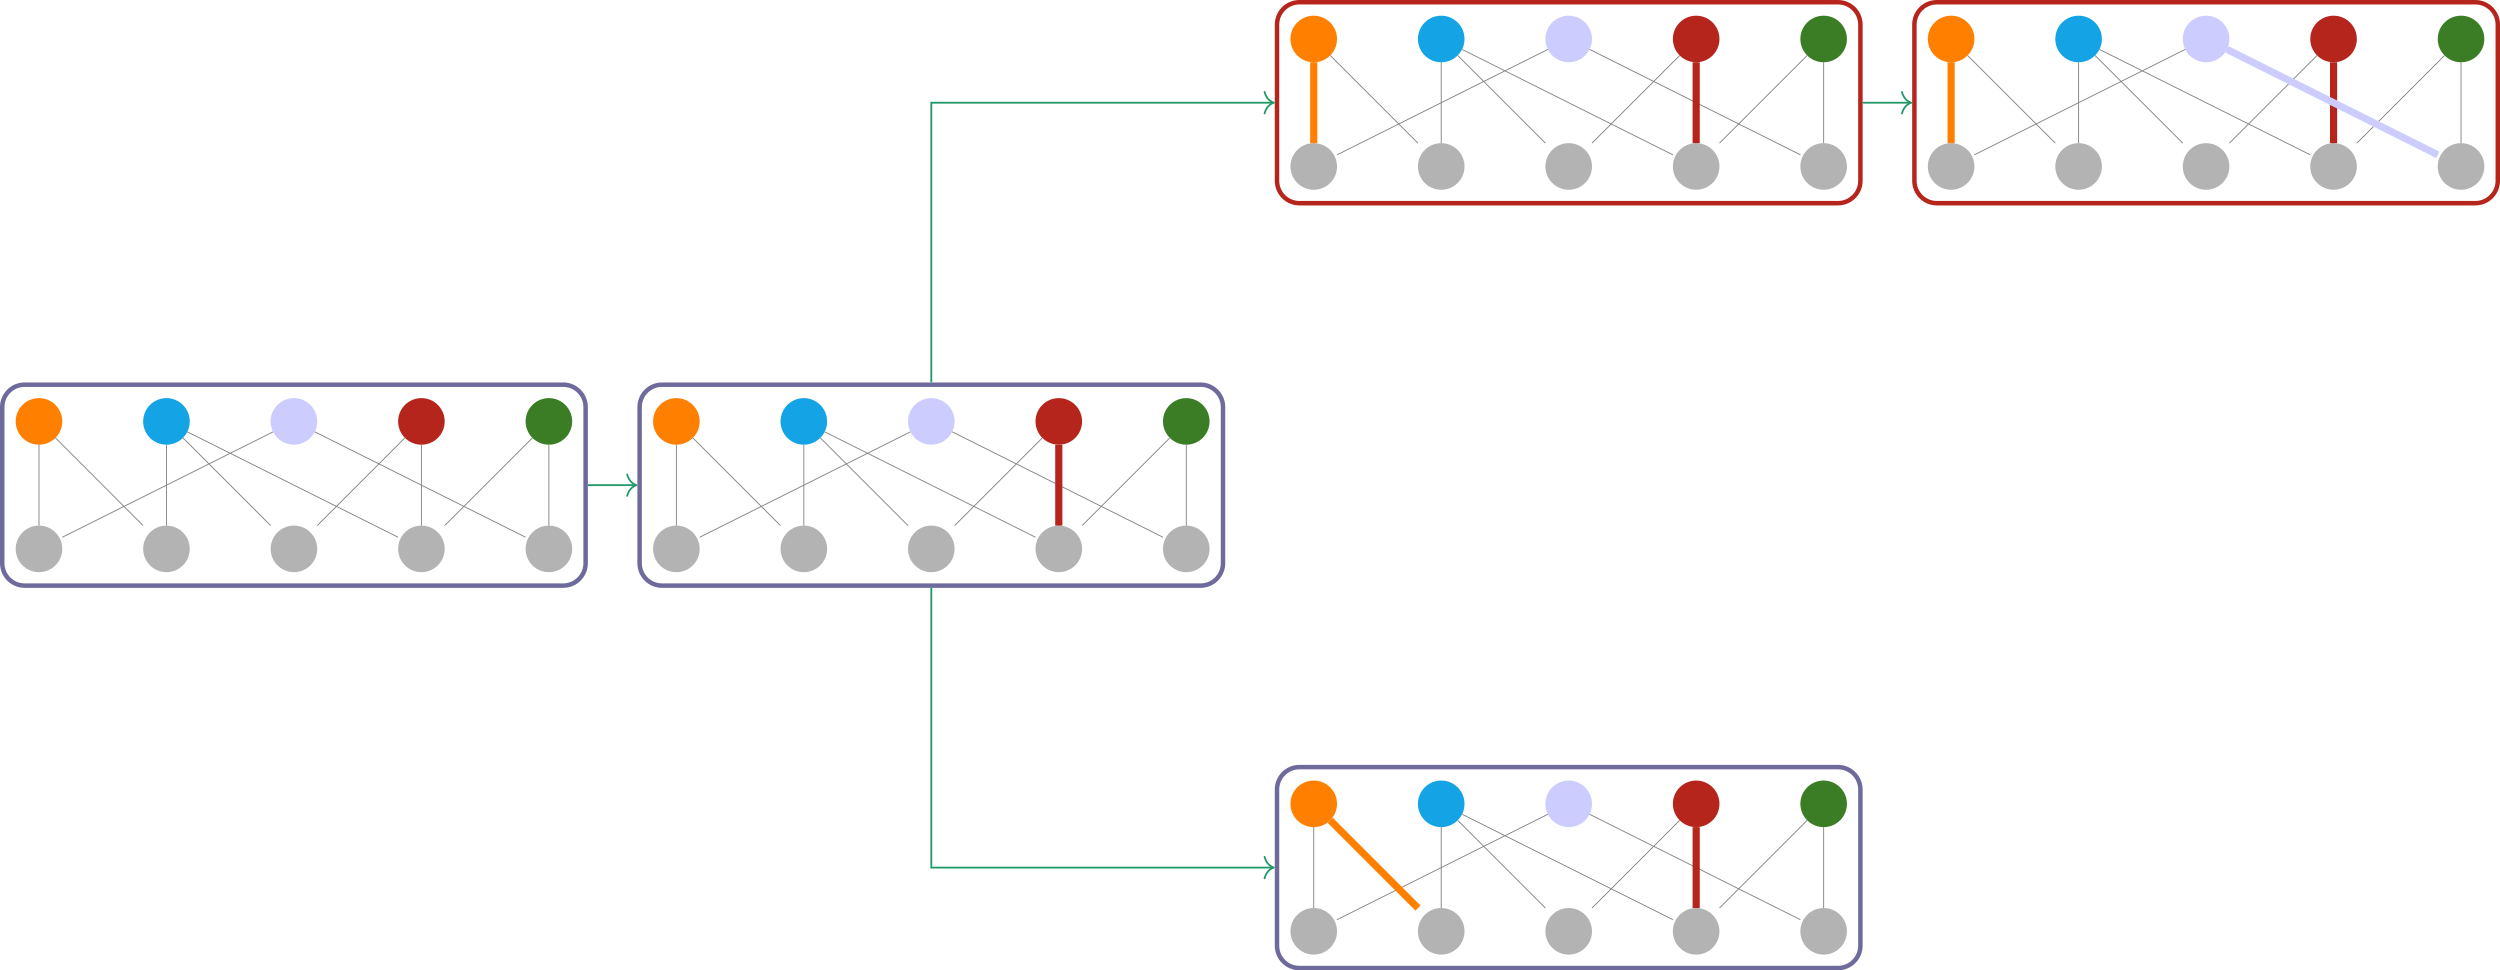 <?xml version="1.0" encoding="UTF-8"?>
<svg xmlns="http://www.w3.org/2000/svg" xmlns:xlink="http://www.w3.org/1999/xlink" width="555.917" height="215.76" viewBox="0 0 555.917 215.76">
<defs>
<clipPath id="clip-0">
<path clip-rule="nonzero" d="M 411 0 L 555.918 0 L 555.918 60 L 411 60 Z M 411 0 "/>
</clipPath>
<clipPath id="clip-1">
<path clip-rule="nonzero" d="M 536 0 L 555.918 0 L 555.918 20 L 536 20 Z M 536 0 "/>
</clipPath>
<clipPath id="clip-2">
<path clip-rule="nonzero" d="M 536 26 L 555.918 26 L 555.918 48 L 536 48 Z M 536 26 "/>
</clipPath>
<clipPath id="clip-3">
<path clip-rule="nonzero" d="M 472 0 L 555.918 0 L 555.918 57 L 472 57 Z M 472 0 "/>
</clipPath>
<clipPath id="clip-4">
<path clip-rule="nonzero" d="M 269 156 L 428 156 L 428 215.762 L 269 215.762 Z M 269 156 "/>
</clipPath>
<clipPath id="clip-5">
<path clip-rule="nonzero" d="M 281 196 L 303 196 L 303 215.762 L 281 215.762 Z M 281 196 "/>
</clipPath>
<clipPath id="clip-6">
<path clip-rule="nonzero" d="M 309 196 L 332 196 L 332 215.762 L 309 215.762 Z M 309 196 "/>
</clipPath>
<clipPath id="clip-7">
<path clip-rule="nonzero" d="M 338 196 L 360 196 L 360 215.762 L 338 215.762 Z M 338 196 "/>
</clipPath>
<clipPath id="clip-8">
<path clip-rule="nonzero" d="M 366 196 L 388 196 L 388 215.762 L 366 215.762 Z M 366 196 "/>
</clipPath>
<clipPath id="clip-9">
<path clip-rule="nonzero" d="M 394 196 L 417 196 L 417 215.762 L 394 215.762 Z M 394 196 "/>
</clipPath>
<clipPath id="clip-10">
<path clip-rule="nonzero" d="M 273 159 L 338 159 L 338 215.762 L 273 215.762 Z M 273 159 "/>
</clipPath>
</defs>
<path fill="none" stroke-width="0.996" stroke-linecap="butt" stroke-linejoin="miter" stroke="rgb(43.036%, 41.566%, 61.002%)" stroke-opacity="1" stroke-miterlimit="10" d="M 59.882 22.341 L -59.883 22.341 C -62.633 22.341 -64.864 20.114 -64.864 17.36 L -64.864 -17.362 C -64.864 -20.112 -62.633 -22.343 -59.883 -22.343 L 59.882 -22.343 C 62.632 -22.343 64.863 -20.112 64.863 -17.362 L 64.863 17.36 C 64.863 20.114 62.632 22.341 59.882 22.341 Z M 59.882 22.341 " transform="matrix(1, 0, 0, -1, 65.36, 107.88)"/>
<path fill-rule="nonzero" fill="rgb(79.999%, 79.999%, 100%)" fill-opacity="1" stroke-width="0.399" stroke-linecap="butt" stroke-linejoin="miter" stroke="rgb(79.999%, 79.999%, 100%)" stroke-opacity="1" stroke-miterlimit="10" d="M 61.677 -0 C 61.677 2.75 59.446 4.98 56.692 4.98 C 53.942 4.98 51.712 2.75 51.712 -0 C 51.712 -2.75 53.942 -4.981 56.692 -4.981 C 59.446 -4.981 61.677 -2.75 61.677 -0 Z M 61.677 -0 " transform="matrix(1, 0, 0, -1, 8.667, 93.707)"/>
<path fill-rule="nonzero" fill="rgb(100%, 50%, 0%)" fill-opacity="1" stroke-width="0.399" stroke-linecap="butt" stroke-linejoin="miter" stroke="rgb(100%, 50%, 0%)" stroke-opacity="1" stroke-miterlimit="10" d="M 4.981 -0 C 4.981 2.75 2.751 4.98 0.001 4.98 C -2.753 4.98 -4.979 2.75 -4.979 -0 C -4.979 -2.75 -2.753 -4.981 0.001 -4.981 C 2.751 -4.981 4.981 -2.75 4.981 -0 Z M 4.981 -0 " transform="matrix(1, 0, 0, -1, 8.667, 93.707)"/>
<path fill-rule="nonzero" fill="rgb(7.817%, 64.082%, 90.036%)" fill-opacity="1" stroke-width="0.399" stroke-linecap="butt" stroke-linejoin="miter" stroke="rgb(7.817%, 64.082%, 90.036%)" stroke-opacity="1" stroke-miterlimit="10" d="M 33.329 -0 C 33.329 2.75 31.099 4.98 28.349 4.98 C 25.595 4.98 23.364 2.75 23.364 -0 C 23.364 -2.75 25.595 -4.981 28.349 -4.981 C 31.099 -4.981 33.329 -2.75 33.329 -0 Z M 33.329 -0 " transform="matrix(1, 0, 0, -1, 8.667, 93.707)"/>
<path fill-rule="nonzero" fill="rgb(71.136%, 14.471%, 11.115%)" fill-opacity="1" stroke-width="0.399" stroke-linecap="butt" stroke-linejoin="miter" stroke="rgb(71.136%, 14.471%, 11.115%)" stroke-opacity="1" stroke-miterlimit="10" d="M 90.02 -0 C 90.02 2.75 87.79 4.98 85.04 4.98 C 82.29 4.98 80.06 2.75 80.06 -0 C 80.06 -2.75 82.29 -4.981 85.04 -4.981 C 87.79 -4.981 90.02 -2.75 90.02 -0 Z M 90.02 -0 " transform="matrix(1, 0, 0, -1, 8.667, 93.707)"/>
<path fill-rule="nonzero" fill="rgb(23.201%, 48.975%, 14.594%)" fill-opacity="1" stroke-width="0.399" stroke-linecap="butt" stroke-linejoin="miter" stroke="rgb(23.201%, 48.975%, 14.594%)" stroke-opacity="1" stroke-miterlimit="10" d="M 118.368 -0 C 118.368 2.75 116.138 4.98 113.388 4.98 C 110.638 4.98 108.407 2.75 108.407 -0 C 108.407 -2.75 110.638 -4.981 113.388 -4.981 C 116.138 -4.981 118.368 -2.75 118.368 -0 Z M 118.368 -0 " transform="matrix(1, 0, 0, -1, 8.667, 93.707)"/>
<path fill-rule="nonzero" fill="rgb(70%, 70%, 70%)" fill-opacity="1" stroke-width="0.399" stroke-linecap="butt" stroke-linejoin="miter" stroke="rgb(70%, 70%, 70%)" stroke-opacity="1" stroke-miterlimit="10" d="M 0.001 -23.367 C -2.753 -23.367 -4.979 -25.594 -4.979 -28.348 C -4.979 -31.098 -2.753 -33.328 0.001 -33.328 C 2.751 -33.328 4.981 -31.098 4.981 -28.348 C 4.981 -25.594 2.751 -23.367 0.001 -23.367 Z M 0.001 -23.367 " transform="matrix(1, 0, 0, -1, 8.667, 93.707)"/>
<path fill-rule="nonzero" fill="rgb(70%, 70%, 70%)" fill-opacity="1" stroke-width="0.399" stroke-linecap="butt" stroke-linejoin="miter" stroke="rgb(70%, 70%, 70%)" stroke-opacity="1" stroke-miterlimit="10" d="M 28.349 -23.367 C 25.595 -23.367 23.364 -25.594 23.364 -28.348 C 23.364 -31.098 25.595 -33.328 28.349 -33.328 C 31.099 -33.328 33.329 -31.098 33.329 -28.348 C 33.329 -25.594 31.099 -23.367 28.349 -23.367 Z M 28.349 -23.367 " transform="matrix(1, 0, 0, -1, 8.667, 93.707)"/>
<path fill-rule="nonzero" fill="rgb(70%, 70%, 70%)" fill-opacity="1" stroke-width="0.399" stroke-linecap="butt" stroke-linejoin="miter" stroke="rgb(70%, 70%, 70%)" stroke-opacity="1" stroke-miterlimit="10" d="M 56.692 -23.367 C 53.942 -23.367 51.712 -25.594 51.712 -28.348 C 51.712 -31.098 53.942 -33.328 56.692 -33.328 C 59.446 -33.328 61.677 -31.098 61.677 -28.348 C 61.677 -25.594 59.446 -23.367 56.692 -23.367 Z M 56.692 -23.367 " transform="matrix(1, 0, 0, -1, 8.667, 93.707)"/>
<path fill-rule="nonzero" fill="rgb(70%, 70%, 70%)" fill-opacity="1" stroke-width="0.399" stroke-linecap="butt" stroke-linejoin="miter" stroke="rgb(70%, 70%, 70%)" stroke-opacity="1" stroke-miterlimit="10" d="M 85.04 -23.367 C 82.29 -23.367 80.06 -25.594 80.06 -28.348 C 80.06 -31.098 82.29 -33.328 85.04 -33.328 C 87.79 -33.328 90.02 -31.098 90.02 -28.348 C 90.02 -25.594 87.79 -23.367 85.04 -23.367 Z M 85.04 -23.367 " transform="matrix(1, 0, 0, -1, 8.667, 93.707)"/>
<path fill-rule="nonzero" fill="rgb(70%, 70%, 70%)" fill-opacity="1" stroke-width="0.399" stroke-linecap="butt" stroke-linejoin="miter" stroke="rgb(70%, 70%, 70%)" stroke-opacity="1" stroke-miterlimit="10" d="M 113.388 -23.367 C 110.638 -23.367 108.407 -25.594 108.407 -28.348 C 108.407 -31.098 110.638 -33.328 113.388 -33.328 C 116.138 -33.328 118.368 -31.098 118.368 -28.348 C 118.368 -25.594 116.138 -23.367 113.388 -23.367 Z M 113.388 -23.367 " transform="matrix(1, 0, 0, -1, 8.667, 93.707)"/>
<path fill="none" stroke-width="0.199" stroke-linecap="butt" stroke-linejoin="miter" stroke="rgb(50%, 50%, 50%)" stroke-opacity="1" stroke-miterlimit="10" d="M 52.06 -2.316 L 5.181 -25.758 M 3.665 -3.664 L 23.165 -23.168 M 32.009 -3.664 L 51.513 -23.168 M 85.04 -5.18 L 85.04 -23.168 M 113.388 -5.18 L 113.388 -23.168 M 61.325 -2.316 L 108.208 -25.758 M 81.376 -3.664 L 61.872 -23.168 M 109.724 -3.664 L 90.22 -23.168 M 32.981 -2.316 L 79.86 -25.758 M 0.001 -5.18 L 0.001 -23.168 M 28.349 -5.18 L 28.349 -23.168 " transform="matrix(1, 0, 0, -1, 8.667, 93.707)"/>
<path fill="none" stroke-width="0.996" stroke-linecap="butt" stroke-linejoin="miter" stroke="rgb(43.036%, 41.566%, 61.002%)" stroke-opacity="1" stroke-miterlimit="10" d="M 201.617 22.341 L 81.851 22.341 C 79.101 22.341 76.87 20.114 76.87 17.36 L 76.87 -17.362 C 76.87 -20.112 79.101 -22.343 81.851 -22.343 L 201.617 -22.343 C 204.367 -22.343 206.597 -20.112 206.597 -17.362 L 206.597 17.36 C 206.597 20.114 204.367 22.341 201.617 22.341 Z M 201.617 22.341 " transform="matrix(1, 0, 0, -1, 65.36, 107.88)"/>
<path fill-rule="nonzero" fill="rgb(79.999%, 79.999%, 100%)" fill-opacity="1" stroke-width="0.399" stroke-linecap="butt" stroke-linejoin="miter" stroke="rgb(79.999%, 79.999%, 100%)" stroke-opacity="1" stroke-miterlimit="10" d="M 61.674 -0 C 61.674 2.75 59.444 4.98 56.694 4.98 C 53.944 4.98 51.713 2.75 51.713 -0 C 51.713 -2.75 53.944 -4.981 56.694 -4.981 C 59.444 -4.981 61.674 -2.75 61.674 -0 Z M 61.674 -0 " transform="matrix(1, 0, 0, -1, 150.4, 93.707)"/>
<path fill-rule="nonzero" fill="rgb(100%, 50%, 0%)" fill-opacity="1" stroke-width="0.399" stroke-linecap="butt" stroke-linejoin="miter" stroke="rgb(100%, 50%, 0%)" stroke-opacity="1" stroke-miterlimit="10" d="M 4.983 -0 C 4.983 2.75 2.752 4.98 -0.002 4.98 C -2.752 4.98 -4.982 2.75 -4.982 -0 C -4.982 -2.75 -2.752 -4.981 -0.002 -4.981 C 2.752 -4.981 4.983 -2.75 4.983 -0 Z M 4.983 -0 " transform="matrix(1, 0, 0, -1, 150.4, 93.707)"/>
<path fill-rule="nonzero" fill="rgb(7.817%, 64.082%, 90.036%)" fill-opacity="1" stroke-width="0.399" stroke-linecap="butt" stroke-linejoin="miter" stroke="rgb(7.817%, 64.082%, 90.036%)" stroke-opacity="1" stroke-miterlimit="10" d="M 33.327 -0 C 33.327 2.75 31.096 4.98 28.346 4.98 C 25.596 4.98 23.366 2.75 23.366 -0 C 23.366 -2.75 25.596 -4.981 28.346 -4.981 C 31.096 -4.981 33.327 -2.75 33.327 -0 Z M 33.327 -0 " transform="matrix(1, 0, 0, -1, 150.4, 93.707)"/>
<path fill-rule="nonzero" fill="rgb(71.136%, 14.471%, 11.115%)" fill-opacity="1" stroke-width="0.399" stroke-linecap="butt" stroke-linejoin="miter" stroke="rgb(71.136%, 14.471%, 11.115%)" stroke-opacity="1" stroke-miterlimit="10" d="M 90.022 -0 C 90.022 2.75 87.791 4.98 85.041 4.98 C 82.287 4.98 80.061 2.75 80.061 -0 C 80.061 -2.75 82.287 -4.981 85.041 -4.981 C 87.791 -4.981 90.022 -2.75 90.022 -0 Z M 90.022 -0 " transform="matrix(1, 0, 0, -1, 150.4, 93.707)"/>
<path fill-rule="nonzero" fill="rgb(23.201%, 48.975%, 14.594%)" fill-opacity="1" stroke-width="0.399" stroke-linecap="butt" stroke-linejoin="miter" stroke="rgb(23.201%, 48.975%, 14.594%)" stroke-opacity="1" stroke-miterlimit="10" d="M 118.37 -0 C 118.37 2.75 116.139 4.98 113.389 4.98 C 110.635 4.98 108.405 2.75 108.405 -0 C 108.405 -2.75 110.635 -4.981 113.389 -4.981 C 116.139 -4.981 118.37 -2.75 118.37 -0 Z M 118.37 -0 " transform="matrix(1, 0, 0, -1, 150.4, 93.707)"/>
<path fill-rule="nonzero" fill="rgb(70%, 70%, 70%)" fill-opacity="1" stroke-width="0.399" stroke-linecap="butt" stroke-linejoin="miter" stroke="rgb(70%, 70%, 70%)" stroke-opacity="1" stroke-miterlimit="10" d="M -0.002 -23.367 C -2.752 -23.367 -4.982 -25.594 -4.982 -28.348 C -4.982 -31.098 -2.752 -33.328 -0.002 -33.328 C 2.752 -33.328 4.983 -31.098 4.983 -28.348 C 4.983 -25.594 2.752 -23.367 -0.002 -23.367 Z M -0.002 -23.367 " transform="matrix(1, 0, 0, -1, 150.4, 93.707)"/>
<path fill-rule="nonzero" fill="rgb(70%, 70%, 70%)" fill-opacity="1" stroke-width="0.399" stroke-linecap="butt" stroke-linejoin="miter" stroke="rgb(70%, 70%, 70%)" stroke-opacity="1" stroke-miterlimit="10" d="M 28.346 -23.367 C 25.596 -23.367 23.366 -25.594 23.366 -28.348 C 23.366 -31.098 25.596 -33.328 28.346 -33.328 C 31.096 -33.328 33.327 -31.098 33.327 -28.348 C 33.327 -25.594 31.096 -23.367 28.346 -23.367 Z M 28.346 -23.367 " transform="matrix(1, 0, 0, -1, 150.4, 93.707)"/>
<path fill-rule="nonzero" fill="rgb(70%, 70%, 70%)" fill-opacity="1" stroke-width="0.399" stroke-linecap="butt" stroke-linejoin="miter" stroke="rgb(70%, 70%, 70%)" stroke-opacity="1" stroke-miterlimit="10" d="M 56.694 -23.367 C 53.944 -23.367 51.713 -25.594 51.713 -28.348 C 51.713 -31.098 53.944 -33.328 56.694 -33.328 C 59.444 -33.328 61.674 -31.098 61.674 -28.348 C 61.674 -25.594 59.444 -23.367 56.694 -23.367 Z M 56.694 -23.367 " transform="matrix(1, 0, 0, -1, 150.4, 93.707)"/>
<path fill-rule="nonzero" fill="rgb(70%, 70%, 70%)" fill-opacity="1" stroke-width="0.399" stroke-linecap="butt" stroke-linejoin="miter" stroke="rgb(70%, 70%, 70%)" stroke-opacity="1" stroke-miterlimit="10" d="M 85.041 -23.367 C 82.287 -23.367 80.061 -25.594 80.061 -28.348 C 80.061 -31.098 82.287 -33.328 85.041 -33.328 C 87.791 -33.328 90.022 -31.098 90.022 -28.348 C 90.022 -25.594 87.791 -23.367 85.041 -23.367 Z M 85.041 -23.367 " transform="matrix(1, 0, 0, -1, 150.4, 93.707)"/>
<path fill-rule="nonzero" fill="rgb(70%, 70%, 70%)" fill-opacity="1" stroke-width="0.399" stroke-linecap="butt" stroke-linejoin="miter" stroke="rgb(70%, 70%, 70%)" stroke-opacity="1" stroke-miterlimit="10" d="M 113.389 -23.367 C 110.635 -23.367 108.405 -25.594 108.405 -28.348 C 108.405 -31.098 110.635 -33.328 113.389 -33.328 C 116.139 -33.328 118.37 -31.098 118.37 -28.348 C 118.37 -25.594 116.139 -23.367 113.389 -23.367 Z M 113.389 -23.367 " transform="matrix(1, 0, 0, -1, 150.4, 93.707)"/>
<path fill="none" stroke-width="0.199" stroke-linecap="butt" stroke-linejoin="miter" stroke="rgb(50%, 50%, 50%)" stroke-opacity="1" stroke-miterlimit="10" d="M 52.061 -2.316 L 5.182 -25.758 M 3.663 -3.664 L 23.166 -23.168 M 32.01 -3.664 L 51.514 -23.168 M 85.041 -5.18 L 85.041 -23.168 M 113.389 -5.18 L 113.389 -23.168 M 61.327 -2.316 L 108.205 -25.758 M 81.377 -3.664 L 61.873 -23.168 M 109.725 -3.664 L 90.221 -23.168 M 32.979 -2.316 L 79.862 -25.758 M -0.002 -5.18 L -0.002 -23.168 M 28.346 -5.18 L 28.346 -23.168 " transform="matrix(1, 0, 0, -1, 150.4, 93.707)"/>
<path fill="none" stroke-width="1.594" stroke-linecap="butt" stroke-linejoin="miter" stroke="rgb(71.136%, 14.471%, 11.115%)" stroke-opacity="1" stroke-miterlimit="10" d="M 85.041 -5.18 L 85.041 -23.168 " transform="matrix(1, 0, 0, -1, 150.4, 93.707)"/>
<path fill="none" stroke-width="0.399" stroke-linecap="butt" stroke-linejoin="miter" stroke="rgb(12.157%, 59.999%, 40.392%)" stroke-opacity="1" stroke-miterlimit="10" d="M 65.363 0.001 L 75.976 0.001 " transform="matrix(1, 0, 0, -1, 65.36, 107.88)"/>
<path fill="none" stroke-width="0.399" stroke-linecap="round" stroke-linejoin="round" stroke="rgb(12.157%, 59.999%, 40.392%)" stroke-opacity="1" stroke-miterlimit="10" d="M -2.073 2.392 C -1.694 0.958 -0.85 0.278 0.002 0.001 C -0.85 -0.28 -1.694 -0.956 -2.073 -2.39 " transform="matrix(1, 0, 0, -1, 141.534, 107.88)"/>
<path fill="none" stroke-width="0.996" stroke-linecap="butt" stroke-linejoin="miter" stroke="rgb(71.136%, 14.471%, 11.115%)" stroke-opacity="1" stroke-miterlimit="10" d="M 343.351 107.384 L 223.585 107.384 C 220.835 107.384 218.605 105.153 218.605 102.403 L 218.605 67.681 C 218.605 64.927 220.835 62.696 223.585 62.696 L 343.351 62.696 C 346.101 62.696 348.331 64.927 348.331 67.681 L 348.331 102.403 C 348.331 105.153 346.101 107.384 343.351 107.384 Z M 343.351 107.384 " transform="matrix(1, 0, 0, -1, 65.36, 107.88)"/>
<path fill-rule="nonzero" fill="rgb(79.999%, 79.999%, 100%)" fill-opacity="1" stroke-width="0.399" stroke-linecap="butt" stroke-linejoin="miter" stroke="rgb(79.999%, 79.999%, 100%)" stroke-opacity="1" stroke-miterlimit="10" d="M 61.677 -0.001 C 61.677 2.753 59.446 4.979 56.692 4.979 C 53.942 4.979 51.712 2.753 51.712 -0.001 C 51.712 -2.751 53.942 -4.981 56.692 -4.981 C 59.446 -4.981 61.677 -2.751 61.677 -0.001 Z M 61.677 -0.001 " transform="matrix(1, 0, 0, -1, 292.132, 8.667)"/>
<path fill-rule="nonzero" fill="rgb(100%, 50%, 0%)" fill-opacity="1" stroke-width="0.399" stroke-linecap="butt" stroke-linejoin="miter" stroke="rgb(100%, 50%, 0%)" stroke-opacity="1" stroke-miterlimit="10" d="M 4.981 -0.001 C 4.981 2.753 2.751 4.979 0.001 4.979 C -2.753 4.979 -4.98 2.753 -4.98 -0.001 C -4.98 -2.751 -2.753 -4.981 0.001 -4.981 C 2.751 -4.981 4.981 -2.751 4.981 -0.001 Z M 4.981 -0.001 " transform="matrix(1, 0, 0, -1, 292.132, 8.667)"/>
<path fill-rule="nonzero" fill="rgb(7.817%, 64.082%, 90.036%)" fill-opacity="1" stroke-width="0.399" stroke-linecap="butt" stroke-linejoin="miter" stroke="rgb(7.817%, 64.082%, 90.036%)" stroke-opacity="1" stroke-miterlimit="10" d="M 33.329 -0.001 C 33.329 2.753 31.098 4.979 28.348 4.979 C 25.595 4.979 23.364 2.753 23.364 -0.001 C 23.364 -2.751 25.595 -4.981 28.348 -4.981 C 31.098 -4.981 33.329 -2.751 33.329 -0.001 Z M 33.329 -0.001 " transform="matrix(1, 0, 0, -1, 292.132, 8.667)"/>
<path fill-rule="nonzero" fill="rgb(71.136%, 14.471%, 11.115%)" fill-opacity="1" stroke-width="0.399" stroke-linecap="butt" stroke-linejoin="miter" stroke="rgb(71.136%, 14.471%, 11.115%)" stroke-opacity="1" stroke-miterlimit="10" d="M 90.02 -0.001 C 90.02 2.753 87.79 4.979 85.04 4.979 C 82.29 4.979 80.059 2.753 80.059 -0.001 C 80.059 -2.751 82.29 -4.981 85.04 -4.981 C 87.79 -4.981 90.02 -2.751 90.02 -0.001 Z M 90.02 -0.001 " transform="matrix(1, 0, 0, -1, 292.132, 8.667)"/>
<path fill-rule="nonzero" fill="rgb(23.201%, 48.975%, 14.594%)" fill-opacity="1" stroke-width="0.399" stroke-linecap="butt" stroke-linejoin="miter" stroke="rgb(23.201%, 48.975%, 14.594%)" stroke-opacity="1" stroke-miterlimit="10" d="M 118.368 -0.001 C 118.368 2.753 116.138 4.979 113.388 4.979 C 110.638 4.979 108.407 2.753 108.407 -0.001 C 108.407 -2.751 110.638 -4.981 113.388 -4.981 C 116.138 -4.981 118.368 -2.751 118.368 -0.001 Z M 118.368 -0.001 " transform="matrix(1, 0, 0, -1, 292.132, 8.667)"/>
<path fill-rule="nonzero" fill="rgb(70%, 70%, 70%)" fill-opacity="1" stroke-width="0.399" stroke-linecap="butt" stroke-linejoin="miter" stroke="rgb(70%, 70%, 70%)" stroke-opacity="1" stroke-miterlimit="10" d="M 0.001 -23.364 C -2.753 -23.364 -4.98 -25.595 -4.98 -28.349 C -4.98 -31.099 -2.753 -33.329 0.001 -33.329 C 2.751 -33.329 4.981 -31.099 4.981 -28.349 C 4.981 -25.595 2.751 -23.364 0.001 -23.364 Z M 0.001 -23.364 " transform="matrix(1, 0, 0, -1, 292.132, 8.667)"/>
<path fill-rule="nonzero" fill="rgb(70%, 70%, 70%)" fill-opacity="1" stroke-width="0.399" stroke-linecap="butt" stroke-linejoin="miter" stroke="rgb(70%, 70%, 70%)" stroke-opacity="1" stroke-miterlimit="10" d="M 28.348 -23.364 C 25.595 -23.364 23.364 -25.595 23.364 -28.349 C 23.364 -31.099 25.595 -33.329 28.348 -33.329 C 31.098 -33.329 33.329 -31.099 33.329 -28.349 C 33.329 -25.595 31.098 -23.364 28.348 -23.364 Z M 28.348 -23.364 " transform="matrix(1, 0, 0, -1, 292.132, 8.667)"/>
<path fill-rule="nonzero" fill="rgb(70%, 70%, 70%)" fill-opacity="1" stroke-width="0.399" stroke-linecap="butt" stroke-linejoin="miter" stroke="rgb(70%, 70%, 70%)" stroke-opacity="1" stroke-miterlimit="10" d="M 56.692 -23.364 C 53.942 -23.364 51.712 -25.595 51.712 -28.349 C 51.712 -31.099 53.942 -33.329 56.692 -33.329 C 59.446 -33.329 61.677 -31.099 61.677 -28.349 C 61.677 -25.595 59.446 -23.364 56.692 -23.364 Z M 56.692 -23.364 " transform="matrix(1, 0, 0, -1, 292.132, 8.667)"/>
<path fill-rule="nonzero" fill="rgb(70%, 70%, 70%)" fill-opacity="1" stroke-width="0.399" stroke-linecap="butt" stroke-linejoin="miter" stroke="rgb(70%, 70%, 70%)" stroke-opacity="1" stroke-miterlimit="10" d="M 85.04 -23.364 C 82.29 -23.364 80.059 -25.595 80.059 -28.349 C 80.059 -31.099 82.29 -33.329 85.04 -33.329 C 87.79 -33.329 90.02 -31.099 90.02 -28.349 C 90.02 -25.595 87.79 -23.364 85.04 -23.364 Z M 85.04 -23.364 " transform="matrix(1, 0, 0, -1, 292.132, 8.667)"/>
<path fill-rule="nonzero" fill="rgb(70%, 70%, 70%)" fill-opacity="1" stroke-width="0.399" stroke-linecap="butt" stroke-linejoin="miter" stroke="rgb(70%, 70%, 70%)" stroke-opacity="1" stroke-miterlimit="10" d="M 113.388 -23.364 C 110.638 -23.364 108.407 -25.595 108.407 -28.349 C 108.407 -31.099 110.638 -33.329 113.388 -33.329 C 116.138 -33.329 118.368 -31.099 118.368 -28.349 C 118.368 -25.595 116.138 -23.364 113.388 -23.364 Z M 113.388 -23.364 " transform="matrix(1, 0, 0, -1, 292.132, 8.667)"/>
<path fill="none" stroke-width="0.199" stroke-linecap="butt" stroke-linejoin="miter" stroke="rgb(50%, 50%, 50%)" stroke-opacity="1" stroke-miterlimit="10" d="M 52.059 -2.317 L 5.181 -25.759 M 3.665 -3.665 L 23.169 -23.165 M 32.009 -3.665 L 51.513 -23.165 M 85.04 -5.181 L 85.04 -23.165 M 113.388 -5.181 L 113.388 -23.165 M 61.329 -2.317 L 108.208 -25.759 M 81.376 -3.665 L 61.872 -23.165 M 109.723 -3.665 L 90.22 -23.165 M 32.981 -2.317 L 79.86 -25.759 M 0.001 -5.181 L 0.001 -23.165 M 28.348 -5.181 L 28.348 -23.165 " transform="matrix(1, 0, 0, -1, 292.132, 8.667)"/>
<path fill="none" stroke-width="1.594" stroke-linecap="butt" stroke-linejoin="miter" stroke="rgb(71.136%, 14.471%, 11.115%)" stroke-opacity="1" stroke-miterlimit="10" d="M 85.04 -5.181 L 85.04 -23.165 " transform="matrix(1, 0, 0, -1, 292.132, 8.667)"/>
<path fill="none" stroke-width="1.594" stroke-linecap="butt" stroke-linejoin="miter" stroke="rgb(100%, 50%, 0%)" stroke-opacity="1" stroke-miterlimit="10" d="M 0.001 -5.181 L 0.001 -23.165 " transform="matrix(1, 0, 0, -1, 292.132, 8.667)"/>
<path fill="none" stroke-width="0.399" stroke-linecap="butt" stroke-linejoin="miter" stroke="rgb(12.157%, 59.999%, 40.392%)" stroke-opacity="1" stroke-miterlimit="10" d="M 141.734 22.841 L 141.734 85.04 L 217.71 85.04 " transform="matrix(1, 0, 0, -1, 65.36, 107.88)"/>
<path fill="none" stroke-width="0.399" stroke-linecap="round" stroke-linejoin="round" stroke="rgb(12.157%, 59.999%, 40.392%)" stroke-opacity="1" stroke-miterlimit="10" d="M -2.072 2.39 C -1.693 0.957 -0.85 0.277 0.002 -0 C -0.85 -0.278 -1.693 -0.957 -2.072 -2.391 " transform="matrix(1, 0, 0, -1, 283.268, 22.84)"/>
<g clip-path="url(#clip-0)">
<path fill="none" stroke-width="0.996" stroke-linecap="butt" stroke-linejoin="miter" stroke="rgb(71.136%, 14.471%, 11.115%)" stroke-opacity="1" stroke-miterlimit="10" d="M 485.085 107.384 L 365.32 107.384 C 362.57 107.384 360.339 105.153 360.339 102.403 L 360.339 67.681 C 360.339 64.927 362.57 62.696 365.32 62.696 L 485.085 62.696 C 487.835 62.696 490.066 64.927 490.066 67.681 L 490.066 102.403 C 490.066 105.153 487.835 107.384 485.085 107.384 Z M 485.085 107.384 " transform="matrix(1, 0, 0, -1, 65.36, 107.88)"/>
</g>
<path fill-rule="nonzero" fill="rgb(79.999%, 79.999%, 100%)" fill-opacity="1" stroke-width="0.399" stroke-linecap="butt" stroke-linejoin="miter" stroke="rgb(79.999%, 79.999%, 100%)" stroke-opacity="1" stroke-miterlimit="10" d="M 61.675 -0.001 C 61.675 2.753 59.445 4.979 56.695 4.979 C 53.941 4.979 51.714 2.753 51.714 -0.001 C 51.714 -2.751 53.941 -4.981 56.695 -4.981 C 59.445 -4.981 61.675 -2.751 61.675 -0.001 Z M 61.675 -0.001 " transform="matrix(1, 0, 0, -1, 433.864, 8.667)"/>
<path fill-rule="nonzero" fill="rgb(100%, 50%, 0%)" fill-opacity="1" stroke-width="0.399" stroke-linecap="butt" stroke-linejoin="miter" stroke="rgb(100%, 50%, 0%)" stroke-opacity="1" stroke-miterlimit="10" d="M 4.98 -0.001 C 4.98 2.753 2.749 4.979 -0.001 4.979 C -2.751 4.979 -4.981 2.753 -4.981 -0.001 C -4.981 -2.751 -2.751 -4.981 -0.001 -4.981 C 2.749 -4.981 4.98 -2.751 4.98 -0.001 Z M 4.98 -0.001 " transform="matrix(1, 0, 0, -1, 433.864, 8.667)"/>
<path fill-rule="nonzero" fill="rgb(7.817%, 64.082%, 90.036%)" fill-opacity="1" stroke-width="0.399" stroke-linecap="butt" stroke-linejoin="miter" stroke="rgb(7.817%, 64.082%, 90.036%)" stroke-opacity="1" stroke-miterlimit="10" d="M 33.327 -0.001 C 33.327 2.753 31.097 4.979 28.347 4.979 C 25.597 4.979 23.366 2.753 23.366 -0.001 C 23.366 -2.751 25.597 -4.981 28.347 -4.981 C 31.097 -4.981 33.327 -2.751 33.327 -0.001 Z M 33.327 -0.001 " transform="matrix(1, 0, 0, -1, 433.864, 8.667)"/>
<path fill-rule="nonzero" fill="rgb(71.136%, 14.471%, 11.115%)" fill-opacity="1" stroke-width="0.399" stroke-linecap="butt" stroke-linejoin="miter" stroke="rgb(71.136%, 14.471%, 11.115%)" stroke-opacity="1" stroke-miterlimit="10" d="M 90.023 -0.001 C 90.023 2.753 87.792 4.979 85.042 4.979 C 82.288 4.979 80.058 2.753 80.058 -0.001 C 80.058 -2.751 82.288 -4.981 85.042 -4.981 C 87.792 -4.981 90.023 -2.751 90.023 -0.001 Z M 90.023 -0.001 " transform="matrix(1, 0, 0, -1, 433.864, 8.667)"/>
<path fill-rule="nonzero" fill="rgb(23.201%, 48.975%, 14.594%)" fill-opacity="1" d="M 552.234 8.668 C 552.234 5.914 550.004 3.688 547.25 3.688 C 544.5 3.688 542.27 5.914 542.27 8.668 C 542.27 11.418 544.5 13.648 547.25 13.648 C 550.004 13.648 552.234 11.418 552.234 8.668 Z M 552.234 8.668 "/>
<g clip-path="url(#clip-1)">
<path fill="none" stroke-width="0.399" stroke-linecap="butt" stroke-linejoin="miter" stroke="rgb(23.201%, 48.975%, 14.594%)" stroke-opacity="1" stroke-miterlimit="10" d="M 118.37 -0.001 C 118.37 2.753 116.14 4.979 113.386 4.979 C 110.636 4.979 108.406 2.753 108.406 -0.001 C 108.406 -2.751 110.636 -4.981 113.386 -4.981 C 116.14 -4.981 118.37 -2.751 118.37 -0.001 Z M 118.37 -0.001 " transform="matrix(1, 0, 0, -1, 433.864, 8.667)"/>
</g>
<path fill-rule="nonzero" fill="rgb(70%, 70%, 70%)" fill-opacity="1" stroke-width="0.399" stroke-linecap="butt" stroke-linejoin="miter" stroke="rgb(70%, 70%, 70%)" stroke-opacity="1" stroke-miterlimit="10" d="M -0.001 -23.364 C -2.751 -23.364 -4.981 -25.595 -4.981 -28.349 C -4.981 -31.099 -2.751 -33.329 -0.001 -33.329 C 2.749 -33.329 4.98 -31.099 4.98 -28.349 C 4.98 -25.595 2.749 -23.364 -0.001 -23.364 Z M -0.001 -23.364 " transform="matrix(1, 0, 0, -1, 433.864, 8.667)"/>
<path fill-rule="nonzero" fill="rgb(70%, 70%, 70%)" fill-opacity="1" stroke-width="0.399" stroke-linecap="butt" stroke-linejoin="miter" stroke="rgb(70%, 70%, 70%)" stroke-opacity="1" stroke-miterlimit="10" d="M 28.347 -23.364 C 25.597 -23.364 23.366 -25.595 23.366 -28.349 C 23.366 -31.099 25.597 -33.329 28.347 -33.329 C 31.097 -33.329 33.327 -31.099 33.327 -28.349 C 33.327 -25.595 31.097 -23.364 28.347 -23.364 Z M 28.347 -23.364 " transform="matrix(1, 0, 0, -1, 433.864, 8.667)"/>
<path fill-rule="nonzero" fill="rgb(70%, 70%, 70%)" fill-opacity="1" stroke-width="0.399" stroke-linecap="butt" stroke-linejoin="miter" stroke="rgb(70%, 70%, 70%)" stroke-opacity="1" stroke-miterlimit="10" d="M 56.695 -23.364 C 53.941 -23.364 51.714 -25.595 51.714 -28.349 C 51.714 -31.099 53.941 -33.329 56.695 -33.329 C 59.445 -33.329 61.675 -31.099 61.675 -28.349 C 61.675 -25.595 59.445 -23.364 56.695 -23.364 Z M 56.695 -23.364 " transform="matrix(1, 0, 0, -1, 433.864, 8.667)"/>
<path fill-rule="nonzero" fill="rgb(70%, 70%, 70%)" fill-opacity="1" stroke-width="0.399" stroke-linecap="butt" stroke-linejoin="miter" stroke="rgb(70%, 70%, 70%)" stroke-opacity="1" stroke-miterlimit="10" d="M 85.042 -23.364 C 82.288 -23.364 80.058 -25.595 80.058 -28.349 C 80.058 -31.099 82.288 -33.329 85.042 -33.329 C 87.792 -33.329 90.023 -31.099 90.023 -28.349 C 90.023 -25.595 87.792 -23.364 85.042 -23.364 Z M 85.042 -23.364 " transform="matrix(1, 0, 0, -1, 433.864, 8.667)"/>
<path fill-rule="nonzero" fill="rgb(70%, 70%, 70%)" fill-opacity="1" d="M 547.25 32.031 C 544.5 32.031 542.27 34.262 542.27 37.016 C 542.27 39.766 544.5 41.996 547.25 41.996 C 550.004 41.996 552.234 39.766 552.234 37.016 C 552.234 34.262 550.004 32.031 547.25 32.031 Z M 547.25 32.031 "/>
<g clip-path="url(#clip-2)">
<path fill="none" stroke-width="0.399" stroke-linecap="butt" stroke-linejoin="miter" stroke="rgb(70%, 70%, 70%)" stroke-opacity="1" stroke-miterlimit="10" d="M 113.386 -23.364 C 110.636 -23.364 108.406 -25.595 108.406 -28.349 C 108.406 -31.099 110.636 -33.329 113.386 -33.329 C 116.14 -33.329 118.37 -31.099 118.37 -28.349 C 118.37 -25.595 116.14 -23.364 113.386 -23.364 Z M 113.386 -23.364 " transform="matrix(1, 0, 0, -1, 433.864, 8.667)"/>
</g>
<path fill="none" stroke-width="0.199" stroke-linecap="butt" stroke-linejoin="miter" stroke="rgb(50%, 50%, 50%)" stroke-opacity="1" stroke-miterlimit="10" d="M 52.062 -2.317 L 5.179 -25.759 M 3.663 -3.665 L 23.167 -23.165 M 32.011 -3.665 L 51.515 -23.165 M 85.042 -5.181 L 85.042 -23.165 M 113.386 -5.181 L 113.386 -23.165 M 61.327 -2.317 L 108.206 -25.759 M 81.378 -3.665 L 61.874 -23.165 M 109.726 -3.665 L 90.222 -23.165 M 32.98 -2.317 L 79.859 -25.759 M -0.001 -5.181 L -0.001 -23.165 M 28.347 -5.181 L 28.347 -23.165 " transform="matrix(1, 0, 0, -1, 433.864, 8.667)"/>
<path fill="none" stroke-width="1.594" stroke-linecap="butt" stroke-linejoin="miter" stroke="rgb(71.136%, 14.471%, 11.115%)" stroke-opacity="1" stroke-miterlimit="10" d="M 85.042 -5.181 L 85.042 -23.165 " transform="matrix(1, 0, 0, -1, 433.864, 8.667)"/>
<path fill="none" stroke-width="1.594" stroke-linecap="butt" stroke-linejoin="miter" stroke="rgb(100%, 50%, 0%)" stroke-opacity="1" stroke-miterlimit="10" d="M -0.001 -5.181 L -0.001 -23.165 " transform="matrix(1, 0, 0, -1, 433.864, 8.667)"/>
<g clip-path="url(#clip-3)">
<path fill="none" stroke-width="1.594" stroke-linecap="butt" stroke-linejoin="miter" stroke="rgb(79.999%, 79.999%, 100%)" stroke-opacity="1" stroke-miterlimit="10" d="M 61.327 -2.317 L 108.206 -25.759 " transform="matrix(1, 0, 0, -1, 433.864, 8.667)"/>
</g>
<path fill="none" stroke-width="0.399" stroke-linecap="butt" stroke-linejoin="miter" stroke="rgb(12.157%, 59.999%, 40.392%)" stroke-opacity="1" stroke-miterlimit="10" d="M 348.827 85.04 L 359.441 85.04 " transform="matrix(1, 0, 0, -1, 65.36, 107.88)"/>
<path fill="none" stroke-width="0.399" stroke-linecap="round" stroke-linejoin="round" stroke="rgb(12.157%, 59.999%, 40.392%)" stroke-opacity="1" stroke-miterlimit="10" d="M -2.072 2.39 C -1.693 0.957 -0.849 0.277 -0.002 -0 C -0.849 -0.278 -1.693 -0.957 -2.072 -2.391 " transform="matrix(1, 0, 0, -1, 425.002, 22.84)"/>
<g clip-path="url(#clip-4)">
<path fill="none" stroke-width="0.996" stroke-linecap="butt" stroke-linejoin="miter" stroke="rgb(43.036%, 41.566%, 61.002%)" stroke-opacity="1" stroke-miterlimit="10" d="M 343.351 -62.698 L 223.585 -62.698 C 220.835 -62.698 218.605 -64.929 218.605 -67.679 L 218.605 -102.401 C 218.605 -105.151 220.835 -107.382 223.585 -107.382 L 343.351 -107.382 C 346.101 -107.382 348.331 -105.151 348.331 -102.401 L 348.331 -67.679 C 348.331 -64.929 346.101 -62.698 343.351 -62.698 Z M 343.351 -62.698 " transform="matrix(1, 0, 0, -1, 65.36, 107.88)"/>
</g>
<path fill-rule="nonzero" fill="rgb(79.999%, 79.999%, 100%)" fill-opacity="1" stroke-width="0.399" stroke-linecap="butt" stroke-linejoin="miter" stroke="rgb(79.999%, 79.999%, 100%)" stroke-opacity="1" stroke-miterlimit="10" d="M 61.677 -0 C 61.677 2.75 59.446 4.98 56.692 4.98 C 53.942 4.98 51.712 2.75 51.712 -0 C 51.712 -2.75 53.942 -4.981 56.692 -4.981 C 59.446 -4.981 61.677 -2.75 61.677 -0 Z M 61.677 -0 " transform="matrix(1, 0, 0, -1, 292.132, 178.746)"/>
<path fill-rule="nonzero" fill="rgb(100%, 50%, 0%)" fill-opacity="1" stroke-width="0.399" stroke-linecap="butt" stroke-linejoin="miter" stroke="rgb(100%, 50%, 0%)" stroke-opacity="1" stroke-miterlimit="10" d="M 4.981 -0 C 4.981 2.75 2.751 4.98 0.001 4.98 C -2.753 4.98 -4.98 2.75 -4.98 -0 C -4.98 -2.75 -2.753 -4.981 0.001 -4.981 C 2.751 -4.981 4.981 -2.75 4.981 -0 Z M 4.981 -0 " transform="matrix(1, 0, 0, -1, 292.132, 178.746)"/>
<path fill-rule="nonzero" fill="rgb(7.817%, 64.082%, 90.036%)" fill-opacity="1" stroke-width="0.399" stroke-linecap="butt" stroke-linejoin="miter" stroke="rgb(7.817%, 64.082%, 90.036%)" stroke-opacity="1" stroke-miterlimit="10" d="M 33.329 -0 C 33.329 2.75 31.098 4.98 28.348 4.98 C 25.595 4.98 23.364 2.75 23.364 -0 C 23.364 -2.75 25.595 -4.981 28.348 -4.981 C 31.098 -4.981 33.329 -2.75 33.329 -0 Z M 33.329 -0 " transform="matrix(1, 0, 0, -1, 292.132, 178.746)"/>
<path fill-rule="nonzero" fill="rgb(71.136%, 14.471%, 11.115%)" fill-opacity="1" stroke-width="0.399" stroke-linecap="butt" stroke-linejoin="miter" stroke="rgb(71.136%, 14.471%, 11.115%)" stroke-opacity="1" stroke-miterlimit="10" d="M 90.02 -0 C 90.02 2.75 87.79 4.98 85.04 4.98 C 82.29 4.98 80.059 2.75 80.059 -0 C 80.059 -2.75 82.29 -4.981 85.04 -4.981 C 87.79 -4.981 90.02 -2.75 90.02 -0 Z M 90.02 -0 " transform="matrix(1, 0, 0, -1, 292.132, 178.746)"/>
<path fill-rule="nonzero" fill="rgb(23.201%, 48.975%, 14.594%)" fill-opacity="1" stroke-width="0.399" stroke-linecap="butt" stroke-linejoin="miter" stroke="rgb(23.201%, 48.975%, 14.594%)" stroke-opacity="1" stroke-miterlimit="10" d="M 118.368 -0 C 118.368 2.75 116.138 4.98 113.388 4.98 C 110.638 4.98 108.407 2.75 108.407 -0 C 108.407 -2.75 110.638 -4.981 113.388 -4.981 C 116.138 -4.981 118.368 -2.75 118.368 -0 Z M 118.368 -0 " transform="matrix(1, 0, 0, -1, 292.132, 178.746)"/>
<path fill-rule="nonzero" fill="rgb(70%, 70%, 70%)" fill-opacity="1" d="M 292.133 202.113 C 289.379 202.113 287.152 204.34 287.152 207.094 C 287.152 209.844 289.379 212.074 292.133 212.074 C 294.883 212.074 297.113 209.844 297.113 207.094 C 297.113 204.34 294.883 202.113 292.133 202.113 Z M 292.133 202.113 "/>
<g clip-path="url(#clip-5)">
<path fill="none" stroke-width="0.399" stroke-linecap="butt" stroke-linejoin="miter" stroke="rgb(70%, 70%, 70%)" stroke-opacity="1" stroke-miterlimit="10" d="M 0.001 -23.367 C -2.753 -23.367 -4.98 -25.594 -4.98 -28.348 C -4.98 -31.098 -2.753 -33.328 0.001 -33.328 C 2.751 -33.328 4.981 -31.098 4.981 -28.348 C 4.981 -25.594 2.751 -23.367 0.001 -23.367 Z M 0.001 -23.367 " transform="matrix(1, 0, 0, -1, 292.132, 178.746)"/>
</g>
<path fill-rule="nonzero" fill="rgb(70%, 70%, 70%)" fill-opacity="1" d="M 320.48 202.113 C 317.727 202.113 315.496 204.34 315.496 207.094 C 315.496 209.844 317.727 212.074 320.48 212.074 C 323.23 212.074 325.461 209.844 325.461 207.094 C 325.461 204.34 323.23 202.113 320.48 202.113 Z M 320.48 202.113 "/>
<g clip-path="url(#clip-6)">
<path fill="none" stroke-width="0.399" stroke-linecap="butt" stroke-linejoin="miter" stroke="rgb(70%, 70%, 70%)" stroke-opacity="1" stroke-miterlimit="10" d="M 28.348 -23.367 C 25.595 -23.367 23.364 -25.594 23.364 -28.348 C 23.364 -31.098 25.595 -33.328 28.348 -33.328 C 31.098 -33.328 33.329 -31.098 33.329 -28.348 C 33.329 -25.594 31.098 -23.367 28.348 -23.367 Z M 28.348 -23.367 " transform="matrix(1, 0, 0, -1, 292.132, 178.746)"/>
</g>
<path fill-rule="nonzero" fill="rgb(70%, 70%, 70%)" fill-opacity="1" d="M 348.824 202.113 C 346.074 202.113 343.844 204.34 343.844 207.094 C 343.844 209.844 346.074 212.074 348.824 212.074 C 351.578 212.074 353.809 209.844 353.809 207.094 C 353.809 204.34 351.578 202.113 348.824 202.113 Z M 348.824 202.113 "/>
<g clip-path="url(#clip-7)">
<path fill="none" stroke-width="0.399" stroke-linecap="butt" stroke-linejoin="miter" stroke="rgb(70%, 70%, 70%)" stroke-opacity="1" stroke-miterlimit="10" d="M 56.692 -23.367 C 53.942 -23.367 51.712 -25.594 51.712 -28.348 C 51.712 -31.098 53.942 -33.328 56.692 -33.328 C 59.446 -33.328 61.677 -31.098 61.677 -28.348 C 61.677 -25.594 59.446 -23.367 56.692 -23.367 Z M 56.692 -23.367 " transform="matrix(1, 0, 0, -1, 292.132, 178.746)"/>
</g>
<path fill-rule="nonzero" fill="rgb(70%, 70%, 70%)" fill-opacity="1" d="M 377.172 202.113 C 374.422 202.113 372.191 204.34 372.191 207.094 C 372.191 209.844 374.422 212.074 377.172 212.074 C 379.922 212.074 382.152 209.844 382.152 207.094 C 382.152 204.34 379.922 202.113 377.172 202.113 Z M 377.172 202.113 "/>
<g clip-path="url(#clip-8)">
<path fill="none" stroke-width="0.399" stroke-linecap="butt" stroke-linejoin="miter" stroke="rgb(70%, 70%, 70%)" stroke-opacity="1" stroke-miterlimit="10" d="M 85.04 -23.367 C 82.29 -23.367 80.059 -25.594 80.059 -28.348 C 80.059 -31.098 82.29 -33.328 85.04 -33.328 C 87.79 -33.328 90.02 -31.098 90.02 -28.348 C 90.02 -25.594 87.79 -23.367 85.04 -23.367 Z M 85.04 -23.367 " transform="matrix(1, 0, 0, -1, 292.132, 178.746)"/>
</g>
<path fill-rule="nonzero" fill="rgb(70%, 70%, 70%)" fill-opacity="1" d="M 405.52 202.113 C 402.77 202.113 400.539 204.34 400.539 207.094 C 400.539 209.844 402.77 212.074 405.52 212.074 C 408.27 212.074 410.5 209.844 410.5 207.094 C 410.5 204.34 408.27 202.113 405.52 202.113 Z M 405.52 202.113 "/>
<g clip-path="url(#clip-9)">
<path fill="none" stroke-width="0.399" stroke-linecap="butt" stroke-linejoin="miter" stroke="rgb(70%, 70%, 70%)" stroke-opacity="1" stroke-miterlimit="10" d="M 113.388 -23.367 C 110.638 -23.367 108.407 -25.594 108.407 -28.348 C 108.407 -31.098 110.638 -33.328 113.388 -33.328 C 116.138 -33.328 118.368 -31.098 118.368 -28.348 C 118.368 -25.594 116.138 -23.367 113.388 -23.367 Z M 113.388 -23.367 " transform="matrix(1, 0, 0, -1, 292.132, 178.746)"/>
</g>
<path fill="none" stroke-width="0.199" stroke-linecap="butt" stroke-linejoin="miter" stroke="rgb(50%, 50%, 50%)" stroke-opacity="1" stroke-miterlimit="10" d="M 52.059 -2.317 L 5.181 -25.758 M 3.665 -3.664 L 23.169 -23.168 M 32.009 -3.664 L 51.513 -23.168 M 85.04 -5.18 L 85.04 -23.168 M 113.388 -5.18 L 113.388 -23.168 M 61.329 -2.317 L 108.208 -25.758 M 81.376 -3.664 L 61.872 -23.168 M 109.723 -3.664 L 90.22 -23.168 M 32.981 -2.317 L 79.86 -25.758 M 0.001 -5.18 L 0.001 -23.168 M 28.348 -5.18 L 28.348 -23.168 " transform="matrix(1, 0, 0, -1, 292.132, 178.746)"/>
<path fill="none" stroke-width="1.594" stroke-linecap="butt" stroke-linejoin="miter" stroke="rgb(71.136%, 14.471%, 11.115%)" stroke-opacity="1" stroke-miterlimit="10" d="M 85.04 -5.18 L 85.04 -23.168 " transform="matrix(1, 0, 0, -1, 292.132, 178.746)"/>
<g clip-path="url(#clip-10)">
<path fill="none" stroke-width="1.594" stroke-linecap="butt" stroke-linejoin="miter" stroke="rgb(100%, 50%, 0%)" stroke-opacity="1" stroke-miterlimit="10" d="M 3.665 -3.664 L 23.169 -23.168 " transform="matrix(1, 0, 0, -1, 292.132, 178.746)"/>
</g>
<path fill="none" stroke-width="0.399" stroke-linecap="butt" stroke-linejoin="miter" stroke="rgb(12.157%, 59.999%, 40.392%)" stroke-opacity="1" stroke-miterlimit="10" d="M 141.734 -22.843 L 141.734 -85.042 L 217.71 -85.042 " transform="matrix(1, 0, 0, -1, 65.36, 107.88)"/>
<path fill="none" stroke-width="0.399" stroke-linecap="round" stroke-linejoin="round" stroke="rgb(12.157%, 59.999%, 40.392%)" stroke-opacity="1" stroke-miterlimit="10" d="M -2.072 2.389 C -1.693 0.956 -0.85 0.28 0.002 -0.001 C -0.85 -0.279 -1.693 -0.955 -2.072 -2.392 " transform="matrix(1, 0, 0, -1, 283.268, 192.92)"/>
</svg>
